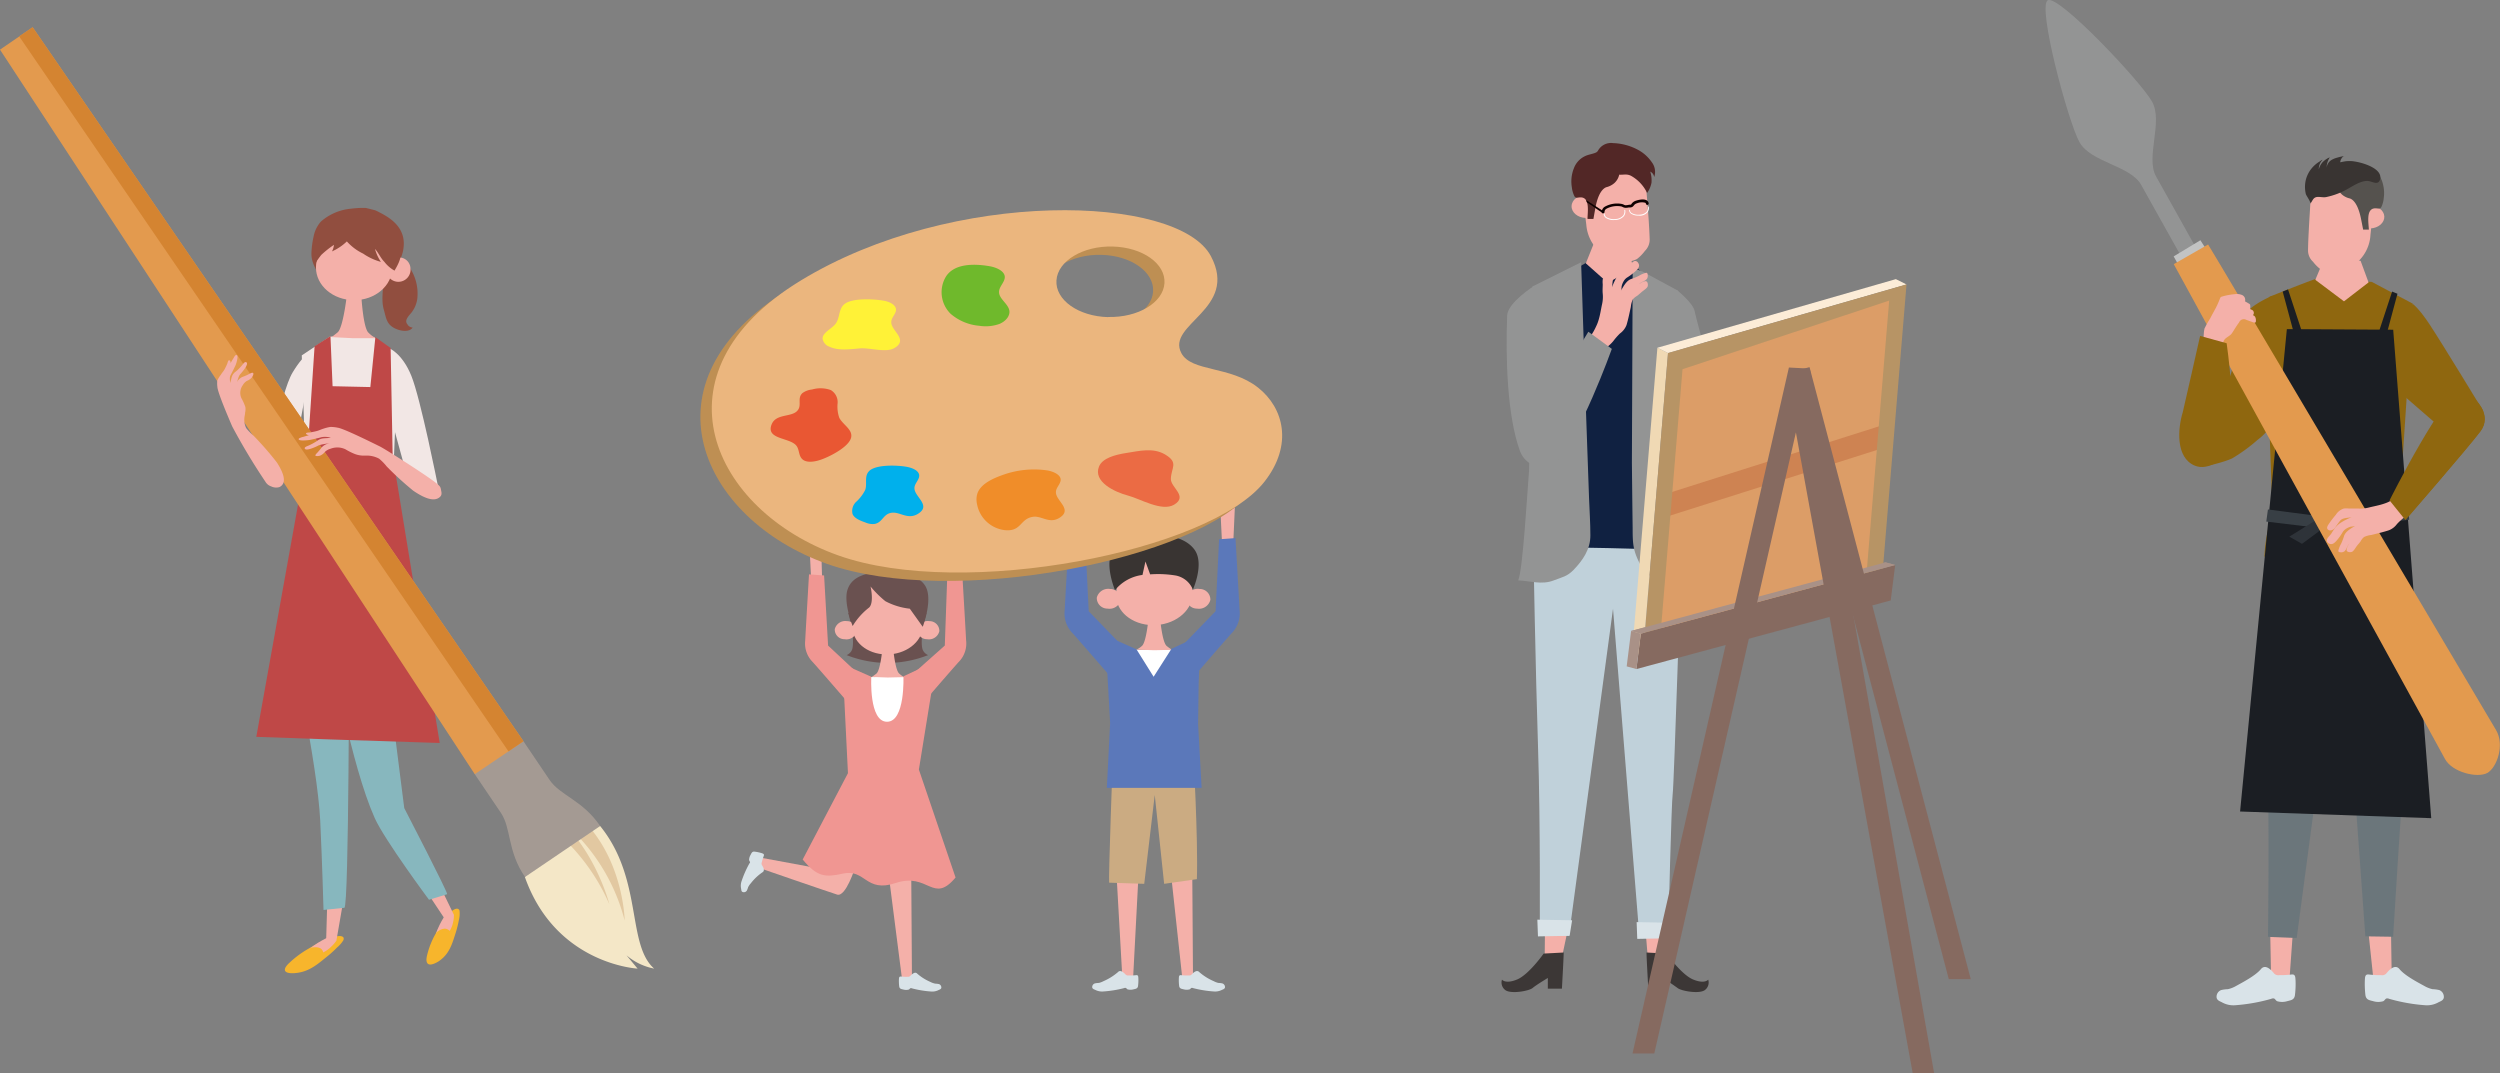 <svg xmlns="http://www.w3.org/2000/svg" viewBox="0 0 532.28 228.56"><rect x="0" y="0" width="532.28" height="228.56" fill="#808080" stroke="none"/><defs><style>.cls-1{fill:#f7b52c;}.cls-2{fill:#f4b0a9;}.cls-3{fill:#914e3f;}.cls-4{fill:#87b7be;}.cls-5{fill:#f2e7e5;}.cls-6{fill:#bf4847;}.cls-7{fill:#f4e7c7;}.cls-8{fill:#e2c8a1;}.cls-9{fill:#a49a93;}.cls-10{fill:#e39a4e;}.cls-11{fill:#d48431;}.cls-12{fill:#8f670f;}.cls-13{fill:#d9e3e8;}.cls-14{fill:#6b767b;}.cls-15{fill:#55524e;}.cls-16{fill:#393432;}.cls-17{fill:#1b1e23;}.cls-18{fill:#383f45;}.cls-19{fill:#2e3339;}.cls-20{fill:#1a1e23;}.cls-21{fill:#939494;}.cls-22{fill:#c2c3c3;}.cls-23{fill:#102141;}.cls-24{fill:#3c3736;}.cls-25{fill:#c0d1da;}.cls-26{fill:#522726;}.cls-27{fill:#0e0000;}.cls-28{fill:#fff;}.cls-29{fill:#f0d9b4;}.cls-30{fill:#fcecd7;}.cls-31{fill:#a99187;}.cls-32{fill:#dc9d67;}.cls-33{fill:#ce8352;}.cls-34{fill:#b79465;}.cls-35{fill:#866a60;}.cls-36{fill:#cbab82;}.cls-37{fill:#5b78ba;}.cls-38{fill:#6a5150;}.cls-39{fill:#f09692;}.cls-40{fill:#be8f53;}.cls-41{fill:#ebb67e;}.cls-42{fill:#6fb92c;}.cls-43{fill:#fff237;}.cls-44{fill:#e95733;}.cls-45{fill:#eb6b44;}.cls-46{fill:#00b0ec;}.cls-47{fill:#f08d29;}</style></defs><title>lp_people_left</title><g id="レイヤー_2" data-name="レイヤー 2"><g id="レイヤー_1-2" data-name="レイヤー 1"><path class="cls-1" d="M97.85,194a.29.29,0,0,1,0-.09c-.23-.69-.94-.45-1.45-.08-1.78,1.29-2.69,3.19-3.67,5a17.54,17.54,0,0,0-1.8,4.57c-.26,1-.28,2.39,1.34,1.83a5.24,5.24,0,0,0,1.16-.58c2.28-1.54,2.85-3.73,3.6-6.07a21.33,21.33,0,0,0,.65-2.59A5.76,5.76,0,0,0,97.85,194Z"/><polygon class="cls-2" points="90.58 189.45 95.18 196.37 96.62 194.73 93.29 187.86 90.58 189.45"/><path class="cls-2" d="M96.65,194.73l-2.15.55s-3.32,5.34-.61,4.4C96.79,198.68,96.65,194.73,96.65,194.73Z"/><path class="cls-1" d="M92.9,198.57s1.48-1.47,2.66-.54.68.95.68.95l-1.74,2.55-2.07-.34Z"/><path class="cls-1" d="M73.14,200.14l0-.08c.22-.69-.52-.82-1.18-.74-2.29.28-4.2,1.48-6.11,2.57A21.52,21.52,0,0,0,61.61,205c-.82.74-1.67,1.91,0,2.17a5.48,5.48,0,0,0,1.34,0c2.86-.26,4.66-1.87,6.69-3.51a22.58,22.58,0,0,0,2.11-1.91A6.6,6.6,0,0,0,73.14,200.14Z"/><path class="cls-3" d="M81.58,59.56A12.46,12.46,0,0,0,81.26,57c-.26-1-.67-2.14.55-2.77,2.39-1.23,4.51,1.31,5.54,2.93a10,10,0,0,1,1.52,6.23,6.07,6.07,0,0,1-1.26,3.16c-.66.82-1.77,1.82-.62,2.74a2,2,0,0,1-.23-.18,1.43,1.43,0,0,0,1.1.63c-.67,1-2.33.76-3.34.37-2.25-.88-2.27-2.31-2.79-4.14C81.11,63.84,81.65,61.73,81.58,59.56Z"/><path class="cls-4" d="M70.53,138.92s4.16,23.87,9.25,35.25c2.09,4.66,11.56,17.4,11.56,17.4l3.86-1.18c.33-.1-9.13-18.34-9.13-18.34l-4.5-35.51Z"/><polygon class="cls-2" points="69.65 192.96 69.42 200.97 71.63 200.24 72.91 192.85 69.65 192.96"/><path class="cls-2" d="M71.65,200.25l-2.15-.52s-6,3-3.16,3.47C69.41,203.68,71.65,200.25,71.65,200.25Z"/><path class="cls-4" d="M61.82,136.25s5.77,26.31,6.36,38.49c.45,9.49.7,19,.7,19l4.44-.46c1-.11,1-57.41,1-57.41Z"/><path class="cls-5" d="M82.79,74.11s2.79,1,4.78,5.88,5.66,23.41,5.66,23.41l-6.42-1.51L83.19,88.7Z"/><path class="cls-5" d="M83.87,97.5s.91-21.66.91-21.66l-5.23-4.1-9.3-.08-6,4L65,98.07Z"/><polygon class="cls-6" points="83.6 97 83.17 74.09 79.92 71.78 78.85 82.41 70.81 82.23 70.36 71.56 66.98 73.73 65.49 96.11 54.57 156.88 70.44 157.44 93.62 158.19 83.6 97"/><path class="cls-3" d="M85.8,53.48C84.92,57.64,80,61.35,80,61.35l-9.69-.27s-4.17-3.55-4-7.25a19.33,19.33,0,0,1,.48-3.57,6.67,6.67,0,0,1,1.53-3.08,11.29,11.29,0,0,1,6.43-2.75,18.86,18.86,0,0,1,2.32-.16c.5,0,.81,0,.81,0h0l2,.5s.29.12.75.36C82.56,46.14,86.9,48.28,85.8,53.48Z"/><path class="cls-2" d="M83.51,57c0,3.83-3.66,6.93-8.14,6.91s-8.12-3.12-8.1-7,3.66-6.93,8.14-6.91S83.53,53.21,83.51,57Z"/><path class="cls-2" d="M87.39,57.08a2.59,2.59,0,1,1-2.56-2.26A2.42,2.42,0,0,1,87.39,57.08Z"/><path class="cls-3" d="M67.69,52.19A11.77,11.77,0,0,0,67,54.43c-.07.44-.4,1.47,0,1.84a21.86,21.86,0,0,1,1.41-2,21.22,21.22,0,0,1,2.69-2.14,3.66,3.66,0,0,1-.42,1.4,11,11,0,0,0,3.17-2.13A11.05,11.05,0,0,0,77.32,54a12.43,12.43,0,0,0,3.78,1.76A9.28,9.28,0,0,1,79.84,53c.76.81,1.16,1.91,2,2.75A7,7,0,0,0,84,57.62c.92-1.58,1.65-3,1.29-4.91A7.69,7.69,0,0,0,79.17,47a7,7,0,0,1-1.65-.24,2.72,2.72,0,0,0-1.28-.29A10.15,10.15,0,0,0,70,48.62,7.29,7.29,0,0,0,67.69,52.19Z"/><path class="cls-2" d="M75.26,72l4.72,0a7,7,0,0,1-1.5-1.14c-1.2-1-1.57-8.21-1.57-8.21l-1.52,0v0l-1.52,0s-.78,7.15-2,8.13l-1.26,1L75,72v0h.28Z"/><path class="cls-5" d="M66.7,74.79s-1.59-.12-4.37,4.46S56.9,101,56.9,101l4.76,1.23Z"/><path class="cls-1" d="M66.16,201.8s2.14-.58,2.59.75,0,1.13,0,1.13l-3,1.37-1.56-1.24Z"/><path class="cls-7" d="M127.78,175.87c9.15,11.29,5.61,25.18,11.5,30.36a12.93,12.93,0,0,1-5.89-2.83l2.36,2.83s-17.43-.89-24-19.51l7.07-10.86Z"/><path class="cls-8" d="M122.89,177.84A40.88,40.88,0,0,1,133,196s-.16-11.78-8-20.48Z"/><path class="cls-8" d="M117.92,176.69a43,43,0,0,1,11.82,15.84s-2.8-11.17-10.94-18.31Z"/><path class="cls-9" d="M106.64,173.05l-5.56-8.22-.5-11.92,10.87,4.91,5.56,8.23c2.24,3.32,7.07,4.34,10.77,9.82l-8,5.42-8,5.43C108,181.23,108.89,176.38,106.64,173.05Z"/><polygon class="cls-10" points="101.08 164.83 111.45 157.82 6.95 5.8 0 10.57 101.08 164.83"/><polygon class="cls-11" points="108.26 159.98 111.45 157.82 6.95 5.8 4.08 7.74 108.26 159.98"/><path class="cls-2" d="M77.12,97c.38,0,.76,0,1.14,0a5.58,5.58,0,0,1,2.46.66,10.76,10.76,0,0,1,1.6,1.64A67.79,67.79,0,0,0,88,104.49c1.21.8,4.26,2.83,5.75,1.23.43-.47.21-1,.12-1.57s-.4-.8-.9-1.21c-1.73-1.47-10.91-7.31-12.08-7.88-1.77-.87-7.74-3.84-9-4a7.32,7.32,0,0,0-1.54-.16,8.78,8.78,0,0,0-1.43.35c-.56.16-1,.42-1.62.56-.42.1-.85.19-1.28.27-.18,0-.76,0-.86.17s.38.41.63.42c-.38.1-.76.19-1.12.32a3.64,3.64,0,0,0-1,.35c-.56.68,2,.39,2.38.31.83-.18,1.59-.34,2.39-.57a4.33,4.33,0,0,1,2,.12c-.56.09-1.15.08-1.72.15a2.7,2.7,0,0,0-1.26.56,12.22,12.22,0,0,1-1.86,1c-.25.1-.79.29-.72.56.18.74,2.63-.45,3-.66a10.74,10.74,0,0,1,2.4-.42,2.65,2.65,0,0,0-1.89,1,9.34,9.34,0,0,1-.69.84c-.12.16-.59.56-.55.75s.77.14,1.07,0a2.69,2.69,0,0,0,1-.81,2.85,2.85,0,0,1,1.19-.64,4,4,0,0,1,3.14.13,13.25,13.25,0,0,0,2,1A5.32,5.32,0,0,0,77.12,97Z"/><path class="cls-2" d="M52.18,87.9c0,.33-.11.66-.14,1a4.05,4.05,0,0,0,.37,2.24A11.41,11.41,0,0,0,54,92.78a66.41,66.41,0,0,1,5,5.75c.72,1.18,2.55,4.15.51,5.17a2.38,2.38,0,0,1-1.79-.15,2.19,2.19,0,0,1-1.22-1,133.29,133.29,0,0,1-7.05-11.74c-.72-1.67-3.15-7.32-3.17-8.48a5.14,5.14,0,0,1,0-1.36A6.59,6.59,0,0,1,47,79.82c.27-.46.64-.83.88-1.31s.35-.7.5-1.06c.07-.15.16-.66.32-.72.32-.13.42.4.39.61.16-.3.33-.62.52-.91s.38-.72.55-.79c.85-.37.13,1.82,0,2.11-.33.69-.63,1.32-1,2s-.17,1.11-.18,1.8c.19-.48.26-1,.43-1.47a2.26,2.26,0,0,1,.83-1,10,10,0,0,0,1.4-1.44c.16-.2.46-.64.74-.54.81.28-.9,2.21-1.2,2.54-.48.53-.53,1.36-.84,2a2.36,2.36,0,0,1,1.47-1.46,9.16,9.16,0,0,0,1.06-.46c.19-.08.72-.42.92-.35.37.12,0,.69-.11.93a2.71,2.71,0,0,1-1.08.78,2.41,2.41,0,0,0-.9.92,2.78,2.78,0,0,0-.32,2.74,11.73,11.73,0,0,1,.86,1.91A3.44,3.44,0,0,1,52.18,87.9Z"/><path class="cls-12" d="M510,105.33s11-23.23,14.18-22,6.45,5.12,3.92,8.5-16,18.92-16,18.92Z"/><polygon class="cls-2" points="483.36 198.63 483.58 210.13 487.34 210.13 488.19 198.29 483.36 198.63"/><path class="cls-13" d="M487.83,207.49a1.23,1.23,0,0,1,.43,0c.44.12.45.6.49,1.24a19.62,19.62,0,0,1-.11,3c-.1,1.18-.84,1.21-1.69,1.44a3.75,3.75,0,0,1-2.12,0c-.21-.09-.35-.35-.53-.5s-.43-.13-.75,0a37.94,37.94,0,0,1-7.67,1.36,5,5,0,0,1-2.72-.58c-.41-.25-1.05-.36-1.21-1a1.52,1.52,0,0,1,.95-1.65,6.93,6.93,0,0,1,1.44-.19,6.09,6.09,0,0,0,1.79-.71c1.46-.8,4.15-2.21,5.26-3.58.84-1,1.94-.08,2.68.8a1.19,1.19,0,0,0,1.21.5C486.15,207.65,487.44,207.54,487.83,207.49Z"/><polygon class="cls-2" points="509.08 198.63 509.26 210.13 505.5 210.13 504.25 198.29 509.08 198.63"/><path class="cls-13" d="M504.42,207.49a1.17,1.17,0,0,0-.42,0c-.45.12-.46.6-.5,1.24a21,21,0,0,0,.11,3c.11,1.18.85,1.21,1.7,1.44a3.72,3.72,0,0,0,2.11,0c.21-.09.35-.35.54-.5s.43-.13.75,0a37.82,37.82,0,0,0,7.66,1.36,5,5,0,0,0,2.72-.58c.42-.25,1.06-.36,1.22-1a1.54,1.54,0,0,0-.95-1.65,7.11,7.11,0,0,0-1.44-.19,6.09,6.09,0,0,1-1.79-.71c-1.47-.8-4.15-2.21-5.26-3.58-.84-1-1.95-.08-2.68.8a1.2,1.2,0,0,1-1.22.5C506.11,207.65,504.81,207.54,504.42,207.49Z"/><path class="cls-14" d="M483.5,117.59s-1.27,26.19-.77,42.12.15,39.76.15,39.76l6.12.24,9.47-71.18,5.14,70.83,5.92.09s1.72-28.45,2-30.19,1.21-50.64,1.21-50.64S483.76,116.84,483.5,117.59Z"/><path class="cls-12" d="M483.71,105.75l-1.48-41.51,1-1.07s10-4,10-3.81l11.76.66,8.73,4.64-2.3,35c.4,5.5.58,17.08.69,19.59.07,1.66-14.9,1.79-18.88,1.3a58.08,58.08,0,0,1-11.11-2.07C482.4,112.39,483.9,111,483.71,105.75Z"/><path class="cls-12" d="M483.78,63s-6.06,2.37-6.82,5.75a90.27,90.27,0,0,0-1.59,9.08c-.31,2.57-1.66,4.7-3,6.81A22,22,0,0,1,470.11,88c-.66.66-1.65.76-2.22,1.47a4.36,4.36,0,0,0-.67,1.6c-.44,1.66,3.64-.42,3.2,1.24a9.29,9.29,0,0,0-.46,3.21c.09,1.09-3,3.18-2,3.64,1.18.54,6.19-1,7.32-1.58a35.54,35.54,0,0,0,5.34-3.89h0a12.2,12.2,0,0,0,2.82-2.92c2.74-4.49,0-10.63-.07-15.45C483.34,71.06,483.83,67.21,483.78,63Z"/><path class="cls-12" d="M513.76,64.75s1.24.86,3.53,4.32c2.71,4.1,11.45,18.5,11.45,18.5l-6.51,5.72L504.36,77.81Z"/><path class="cls-2" d="M492.56,39.28a5.66,5.66,0,0,0-.57,2.59c-.14,2.51-.32,5-.44,7.53-.07,1.27-.12,2.54-.14,3.82a3.26,3.26,0,0,0,1.06,2.51,8.73,8.73,0,0,0,1.7,1.68,5.13,5.13,0,0,0,2.36.52,4.4,4.4,0,0,0,2-.5c.53-.23,1.06-.37,1.58-.59a8.28,8.28,0,0,0,2.13-1.33,8.43,8.43,0,0,0,2.46-5.5,50.38,50.38,0,0,0,.26-8.93c-.51-.08-1,0-1.52-.12a6.78,6.78,0,0,1-1.87-.87A21.8,21.8,0,0,0,498.09,38a5.46,5.46,0,0,0-4.51.25A2.86,2.86,0,0,0,492.56,39.28Z"/><path class="cls-2" d="M507.65,46.09c.06,1.33-1.25,2.47-2.93,2.54s-3.09-1-3.15-2.29,1.25-2.47,2.92-2.54S507.59,44.75,507.65,46.09Z"/><path class="cls-15" d="M507.07,38.3c-1.48-3.54-4.7-2.65-7.32-.91-1.62,1.08-2.85,2.32-1.15,4a3.87,3.87,0,0,0,1.74.87c1.35.51,2,2.73,2.28,4,.1.45.52,2.62.52,2.62l1.22,0c-.05-1.37-.69-4.6,1.44-4.52.56,0,.92.22,1.21-.27a5.71,5.71,0,0,0,.52-1.91,7.63,7.63,0,0,0-.21-3.12A6,6,0,0,0,507.07,38.3Z"/><path class="cls-16" d="M492.2,35.82a6.21,6.21,0,0,0-1.31,2.69,6.45,6.45,0,0,0,.05,2.8c.1.37,1.17,1.8.94,2.07.48-.55.55-1.24,1.32-1.42.55-.12,1.42.13,2.07,0a15.71,15.71,0,0,0,4.66-1.78c1.22-.68,2.62-1.63,4.07-1.66.89,0,2.12.93,2.61,0a1.19,1.19,0,0,0,.08-.16c.63-1.71-1.48-2.79-2.75-3.28a13,13,0,0,0-2.75-.72A5.63,5.63,0,0,0,500,34.3a4.17,4.17,0,0,0-.86.08c-.06,0-.88.18-.88.17a1.79,1.79,0,0,1,.24-.75c.14-.23.37-.55.66-.59a13.53,13.53,0,0,0-1.53.35,4.94,4.94,0,0,0-1.05.4,2.21,2.21,0,0,0-1.21,1.72,4,4,0,0,1,.71-2.22c-.05.08-.32.15-.42.2l-.41.25a5.69,5.69,0,0,0-.75.63,3.79,3.79,0,0,0-.8,1.49,2.7,2.7,0,0,1,.81-2c-.23,0-.41.23-.6.33A6.65,6.65,0,0,0,492.2,35.82Z"/><polygon class="cls-2" points="502.61 55.56 504.29 60.13 499.06 64.16 492.96 59.58 495.51 53.48 502.61 55.56"/><polygon class="cls-17" points="509.54 70.2 486.9 70.07 476.94 172.78 517.64 174.2 509.54 70.2"/><polygon class="cls-18" points="482.87 108.47 495.8 110.16 512.75 108.04 512.95 110.66 495.8 112.65 482.52 111.05 482.87 108.47"/><polygon class="cls-19" points="496.02 110.18 503 116.42 499.94 117.61 495.03 112.17 490.12 115.79 487.42 114.26 493.89 110.24 496.02 110.18"/><path class="cls-20" d="M496.78,110.05c-.07.2-.32,3.75-.32,3.75l-2.76-.63.71-3.18Z"/><polygon class="cls-17" points="487.15 61.62 490.12 70.65 488.41 70.99 486.01 62.08 487.15 61.62"/><polygon class="cls-17" points="509.31 62.08 506.34 71.1 508.06 71.45 510.45 62.54 509.31 62.08"/><path class="cls-21" d="M436,.06c2.27-1.27,19.79,17.27,22.2,21.58s-1.44,11.83.85,15.92,12.19,21.81,12.19,21.81l-1.59.89-1.59.89s-9.91-17.72-12.19-21.81-10.71-4.75-13.12-9.06S433.72,1.33,436,.06Z"/><polygon class="cls-22" points="469.71 53.06 468.49 51.15 462.8 54.59 464.07 56.88 469.71 53.06"/><path class="cls-10" d="M462.82,56.24C464,58.51,519,158.68,520.56,161.58s6.94,4.12,9,3,3.76-6,1.88-9.14S471.35,53.91,470.13,52.05Z"/><path class="cls-2" d="M469.56,69.56a20,20,0,0,1,1-1.74c.39-.75.8-1.51,1.21-2.25a22.21,22.21,0,0,0,.91-2.06.65.65,0,0,1,.13-.23.64.64,0,0,1,.26-.13,13.68,13.68,0,0,1,2.77-.52,2.85,2.85,0,0,1,1.56.2,1.13,1.13,0,0,1,.59,1.33l.83.48a.76.76,0,0,1,.22.17.6.6,0,0,1,.06.23,2.67,2.67,0,0,1,0,.56.38.38,0,0,0,0,.19.44.44,0,0,0,.27.14.72.72,0,0,1,.3,1.18.78.78,0,0,1,.52.45,1.67,1.67,0,0,1,.12.7c0,.16,0,.37-.18.42a.4.4,0,0,1-.24,0l-1.63-.58a1.07,1.07,0,0,0-1.52.53c-.56.74-1,1.52-1.52,2.3s-1.62.92-1.84,1.9a9.88,9.88,0,0,0-.23,2.42,1.43,1.43,0,0,1-.25,1.08,1.32,1.32,0,0,1-1,.24l-2.81-.07a.33.33,0,0,1-.22-.06c-.06-.06-.05-.16-.05-.25.14-1.72.27-3.45.4-5.18a5.51,5.51,0,0,1,.17-1.14C469.49,69.74,469.52,69.65,469.56,69.56Z"/><path class="cls-12" d="M467.27,99.13c2.89,1.22,6.47-1.53,7.14-3.32,2.15-5.66-.33-22.73-.33-22.73l-5.65-1.56s-3.59,15.92-3.69,16.23C463.66,91.27,463.19,97.41,467.27,99.13Z"/><path class="cls-2" d="M508.87,106.7a7.21,7.21,0,0,1-1.25.53c-1.07.37-2.19.56-3.28.83a7.11,7.11,0,0,1-2.3.21c-.67,0-1.32,0-2,0a4.39,4.39,0,0,0-1,0,3.12,3.12,0,0,0-1.71,1.33,21.67,21.67,0,0,0-1.6,2.11c-.24.38-.43.82,0,1.11s1.1,0,1.44-.47a17.82,17.82,0,0,1,1.08-1.5c.52-.63,1.68-.57,2.44-.73a13,13,0,0,0-2.35,1.2,4.42,4.42,0,0,0-1.32,1.3,9.63,9.63,0,0,0-.63.94c-.26.42-.68.73-.9,1.17s0,.87.54,1.06c.7.25,1.21-.41,1.62-.87a12.14,12.14,0,0,0,1.07-1.51,2.26,2.26,0,0,1,.7-.77,3.55,3.55,0,0,1,1.1-.51,3.26,3.26,0,0,0,.94-.18c-.85.53-2.06,1.17-2.39,2.19a12,12,0,0,1-.61,1.6,6.38,6.38,0,0,0-.57,1.38c-.06.32,0,.41.33.45a1.21,1.21,0,0,0,.9-.16c.54-.43.6-1.25,1.09-1.67a2.81,2.81,0,0,0-.6,1.34c0,.52.86.56,1.19.39s.65-.72.91-1.1.62-.72.89-1.11a3,3,0,0,1,.74-.93,5,5,0,0,1,1.55-.43c1.26-.31,2.52-.6,3.74-1a3.86,3.86,0,0,0,1.7-1.31,13.86,13.86,0,0,1,1.54-1.42,7.22,7.22,0,0,0,1.34-1.53c.44-.69.54-1.1.07-1.77s-1.62-2.12-2.63-1.35A12.31,12.31,0,0,1,508.87,106.7Z"/><path class="cls-12" d="M508.76,106.54S521,82.1,524.22,83.31s6.45,5.12,3.92,8.5-16,18.92-16,18.92Z"/><path class="cls-23" d="M338.8,55.33l-14.17,8.05,2.28,54.26s17.81,2.22,30.32-.63l-1.48-53.25-7.63-7.12Z"/><polygon class="cls-2" points="328.94 198.1 328.89 203.1 332.71 203.1 333.84 197.75 328.94 198.1"/><path class="cls-24" d="M332.93,202.8c0,1-.38,7.7-.38,7.7l-3,0,0-2.28s-2.48,1.49-3.23,2.13-4.48,1.31-5.75.5a2,2,0,0,1-.78-2.27s.76,1,3.25-.05,5.62-5.5,5.62-5.5Z"/><polygon class="cls-2" points="354.55 198.1 354.6 203.1 350.77 203.1 350.31 197.54 354.55 198.1"/><path class="cls-24" d="M350.56,202.8c0,1,.38,7.7.38,7.7l3,0,0-2.28a38.2,38.2,0,0,1,3.22,2.13c.74.63,4.49,1.31,5.75.5a2,2,0,0,0,.79-2.27s-.76,1-3.25-.05-5.62-5.5-5.62-5.5Z"/><path class="cls-21" d="M357,61.72s3.55,2.85,3.81,4.54,7.94,28.86,7.94,28.86l-7.84,2.67L349,75.88Z"/><path class="cls-25" d="M326.47,116.83s.47,26.19,1,42.38.36,39.78.36,39.78l6.22.24,9.38-69.62,5.47,67.95,6.32.09s.64-26.89.92-28.66S358,117.13,358,117.13,326.73,116.07,326.47,116.83Z"/><path class="cls-21" d="M325.56,100.11c-.39,4.9-1.34,21.39-2.32,23.46,2.52.11,5.09,1,7.58,0,1.81-.7,2.83-.82,4.19-2.21,2-2.07,3.63-4.44,3.6-7.4,0-2.6-.18-5.22-.28-7.83L337.7,88.3c-.4-11-.66-21.49-1.06-32.47L326.27,61Z"/><path class="cls-21" d="M350.24,121.73c2.21,2.67,6.57.62,10.08-.16l-3.67-23.86.52-35.87-7.4-4L347.62,57l-.17,41.5q.07,7,.16,13.91c0,3.41.07,4.9,1.74,8A9,9,0,0,0,350.24,121.73Z"/><path class="cls-2" d="M349.83,36.69a5.88,5.88,0,0,1,.62,2.62c.18,2.55.41,5.09.58,7.64.08,1.3.16,2.59.2,3.88a3.34,3.34,0,0,1-1,2.58,8.76,8.76,0,0,1-1.7,1.74,5.13,5.13,0,0,1-2.39.56,4.44,4.44,0,0,1-2-.47c-.54-.23-1.08-.36-1.61-.58a7.92,7.92,0,0,1-2.2-1.31,8.56,8.56,0,0,1-2.59-5.55,51.09,51.09,0,0,1-.42-9.07c.52-.09,1,0,1.54-.15a6.63,6.63,0,0,0,1.89-.92,22.81,22.81,0,0,1,3.48-2.18,5.57,5.57,0,0,1,4.59.18A2.92,2.92,0,0,1,349.83,36.69Z"/><path class="cls-2" d="M334.61,43.87c-.05,1.35,1.31,2.49,3,2.53s3.12-1,3.16-2.38-1.31-2.49-3-2.53S334.65,42.51,334.61,43.87Z"/><path class="cls-26" d="M334.82,36.66a5.07,5.07,0,0,1,.24-.72,4.6,4.6,0,0,1,2.32-2.65c.75-.39,1.57-.46,2.32-.77a1,1,0,0,0,.52-.42,3.18,3.18,0,0,1,3.24-1.63,12,12,0,0,1,5.25,1.41,8.3,8.3,0,0,1,3,2.69,3.36,3.36,0,0,1,.49,3.12,1.52,1.52,0,0,0-.85-1.16,5.93,5.93,0,0,1,.27,2.4,5.75,5.75,0,0,1-.93,2.16,8.2,8.2,0,0,0-3.45-3.67c-.91-.44-1.5-.17-2.49-.23a3.38,3.38,0,0,1-1,1.76,4,4,0,0,1-1.76.91c-1.36.54-2,2.82-2.25,4.08-.09.45-.48,2.67-.48,2.67H338c0-1.4.61-4.69-1.55-4.58-.57,0-.93.25-1.23-.24a5.7,5.7,0,0,1-.56-1.94A7.59,7.59,0,0,1,334.82,36.66Z"/><polygon class="cls-2" points="346.81 53.3 347.75 57.14 342.32 60.22 337.64 56.07 339.56 51.3 346.81 53.3"/><path class="cls-27" d="M341.32,45.43h0a.3.3,0,0,1-.3-.3,1.38,1.38,0,0,1,.63-1.1,5.37,5.37,0,0,1,3.74-.59,2.81,2.81,0,0,1,.37.15.89.89,0,0,0,.31.11,2.84,2.84,0,0,0,.6-.07l.33-.05c.26,0,.26,0,.38-.19l.07-.09a1.8,1.8,0,0,1,.89-.58s1.49-.52,2.26-.06a.87.87,0,0,1,.42.63.29.29,0,1,1-.58.09.27.27,0,0,0-.15-.21,2.75,2.75,0,0,0-1.75.11,1.16,1.16,0,0,0-.63.41l-.07.08a.89.89,0,0,1-.77.4l-.29,0a2.8,2.8,0,0,1-.77.07,1.53,1.53,0,0,1-.51-.16,1.39,1.39,0,0,0-.28-.12,4.84,4.84,0,0,0-3.22.5.79.79,0,0,0-.38.63A.3.3,0,0,1,341.32,45.43Z"/><polygon class="cls-27" points="337.69 42.59 341.2 44.85 341.32 45.43 337.85 43.06 337.69 42.59"/><path class="cls-28" d="M343.61,46.85a2.87,2.87,0,0,1-1.74-.48,1.15,1.15,0,0,1-.42-.8.1.1,0,0,1,.09-.1.09.09,0,0,1,.11.09,1,1,0,0,0,.34.66,3.1,3.1,0,0,0,2,.41,2.23,2.23,0,0,0,1.59-.73,1.45,1.45,0,0,0,.26-1.12.09.09,0,0,1,.08-.11.09.09,0,0,1,.11.08,1.64,1.64,0,0,1-.29,1.28,2.48,2.48,0,0,1-1.73.8Z"/><path class="cls-28" d="M348.82,45.9a2.61,2.61,0,0,1-1.59-.44,1,1,0,0,1-.38-.72.08.08,0,0,1,.08-.1.09.09,0,0,1,.1.08.81.81,0,0,0,.31.6,2.77,2.77,0,0,0,1.83.38,2.05,2.05,0,0,0,1.46-.66,1.31,1.31,0,0,0,.23-1,.09.09,0,1,1,.18,0,1.43,1.43,0,0,1-.27,1.16,2.17,2.17,0,0,1-1.58.73Z"/><path class="cls-2" d="M339.82,69.52a8.44,8.44,0,0,0,.51-1.29c.35-1.1.51-2.25.75-3.37a7.16,7.16,0,0,0,.16-2.35c-.07-.68,0-1.35,0-2a4.59,4.59,0,0,1,0-1,3.23,3.23,0,0,1,1.32-1.78,24.65,24.65,0,0,1,2.12-1.7c.39-.25,1.4-.79,1.72-.35s-.5,1.47-1,1.83a18.77,18.77,0,0,0-1.51,1.15c-.63.55-.53,1.73-.68,2.51a13.27,13.27,0,0,1,1.17-2.43,4.54,4.54,0,0,1,1.3-1.39,10.78,10.78,0,0,1,.95-.67c.42-.28.73-.72,1.17-1s.9,0,1.11.53c.28.71-.39,1.24-.85,1.67a11.82,11.82,0,0,1-1.52,1.14,2.19,2.19,0,0,0-.77.74,3.71,3.71,0,0,0-.49,1.14c-.07.3,0,.68-.17,1,.53-.89,1.15-2.14,2.19-2.5a12.7,12.7,0,0,0,1.63-.67,6,6,0,0,1,1.4-.62c.33-.07.42,0,.47.32a1.25,1.25,0,0,1-.14.93c-.43.56-1.27.64-1.68,1.15a3,3,0,0,1,1.36-.65c.53,0,.6.86.43,1.2s-.72.69-1.1,1-.73.65-1.12.94a3.05,3.05,0,0,0-.93.78,5.31,5.31,0,0,0-.4,1.59c-.29,1.29-.54,2.59-.92,3.85A4,4,0,0,1,344.91,71a13.55,13.55,0,0,0-1.41,1.61A7.41,7.41,0,0,1,342,74c-.7.47-1.11.58-1.81.12s-2.24-1.6-1.47-2.65A12.39,12.39,0,0,0,339.82,69.52Z"/><path class="cls-21" d="M326.64,60.86s-5.64,3.56-5.75,6.32c-.34,9.1,0,21.38,2.73,28.85,1.33,3.58,5.69,4.26,7.39,2.61,5.27-5.07,12.17-24.36,12.17-24.36l-5-3.65S330,84.21,330,83.84,326.64,60.86,326.64,60.86Z"/><polygon class="cls-13" points="327.32 195.81 327.45 199.37 334.19 199.24 334.72 195.94 327.32 195.81"/><polygon class="cls-13" points="348.46 196.33 348.59 199.9 355.32 199.77 355.85 196.47 348.46 196.33"/><polygon class="cls-29" points="347.51 138.68 352.88 74.04 355.14 75.17 349.77 139.81 347.51 138.68"/><polygon class="cls-30" points="403.65 59.43 352.88 74.04 355.14 75.17 405.92 60.56 403.65 59.43"/><polygon class="cls-31" points="403.51 120.3 349.35 134.91 347.28 134.34 401.44 119.73 403.51 120.3"/><polygon class="cls-32" points="351.61 138.11 398.99 123.5 404.07 62.25 356.7 76.86 351.61 138.11"/><polygon class="cls-33" points="355.38 109.84 401.44 95.23 401.44 90.33 355.38 104.94 355.38 109.84"/><path class="cls-34" d="M355.14,75.17l50.78-14.61-5.37,64.64-50.78,14.61ZM402.23,64l-44,14.61-4.8,57.86,44-14.61Z"/><polygon class="cls-35" points="348.41 142.45 402.56 127.84 403.51 120.3 349.35 134.91 348.41 142.45"/><polygon class="cls-31" points="348.41 142.45 349.35 134.91 347.28 134.34 346.34 141.88 348.41 142.45"/><polygon class="cls-31" points="403.51 120.3 349.35 134.91 347.28 134.34 401.44 119.73 403.51 120.3"/><polygon class="cls-35" points="385.27 78.17 419.6 208.47 414.92 208.47 380.9 79.33 385.27 78.17"/><polygon class="cls-35" points="380.88 78.25 385.33 78.48 411.81 228.56 407.25 228.56 382.37 92.06 352.22 224.3 347.58 224.3 380.88 78.25"/><path class="cls-28" d="M241,138.75l.89-.41,7.19-.09.45.1-3.75,15.45C245.84,153.3,241,138.75,241,138.75Z"/><path class="cls-2" d="M245.88,138.44l3.66-.09a9.84,9.84,0,0,1-1.12-.8c-1-.76-1.44-6.1-1.44-6.1h-2.43s-.46,5.34-1.44,6.1a4.76,4.76,0,0,1-1.13.76l3.67.13h.23Z"/><polygon class="cls-2" points="253.84 184.69 254.01 209.05 251.81 209.05 249.36 186.43 253.84 184.69"/><path class="cls-13" d="M251.52,207.63a.64.64,0,0,0-.24,0c-.27.06-.27.32-.29.66a9.24,9.24,0,0,0,.06,1.58c.06.63.49.66,1,.78a2.39,2.39,0,0,0,1.23,0c.13-.05.21-.19.32-.27s.25-.07.43,0a24,24,0,0,0,4.48.72,3.13,3.13,0,0,0,1.59-.31c.24-.13.61-.19.71-.53a.81.81,0,0,0-.56-.88,3.94,3.94,0,0,0-.84-.1,4.14,4.14,0,0,1-1-.38,11.69,11.69,0,0,1-3.06-1.92c-.5-.55-1.14,0-1.57.43a.72.72,0,0,1-.71.27C252.51,207.72,251.75,207.66,251.52,207.63Z"/><polygon class="cls-2" points="237.65 184.94 239.01 209.05 241.21 209.05 242.38 186.68 237.65 184.94"/><path class="cls-13" d="M241.84,207.63a.69.69,0,0,1,.25,0c.26.06.26.32.28.66a9.24,9.24,0,0,1-.06,1.58c-.06.63-.49.66-1,.78a2.39,2.39,0,0,1-1.23,0c-.13-.05-.21-.19-.32-.27s-.25-.07-.43,0a24,24,0,0,1-4.48.72,3.13,3.13,0,0,1-1.59-.31c-.24-.13-.61-.19-.71-.53a.81.81,0,0,1,.56-.88,3.94,3.94,0,0,1,.84-.1,4.14,4.14,0,0,0,1-.38,11.92,11.92,0,0,0,3.07-1.92c.49-.55,1.13,0,1.56.43a.72.72,0,0,0,.71.27C240.85,207.72,241.61,207.66,241.84,207.63Z"/><path class="cls-36" d="M247.86,188.18l-2-18.93-2.24,18.93-7.47-.25c-.17-.93.82-27.73.82-27.73s16.92-.94,17.07-.54c0,0,1.08,19,.79,27.52Z"/><polygon class="cls-37" points="249.41 138.15 245.62 144.09 241.97 138.25 235.32 135.3 236.36 153.96 235.66 167.75 255.84 167.75 255.09 154.18 255.21 145.46 255.59 135.24 249.41 138.15"/><path class="cls-2" d="M253.88,126.72c-.19,3.58-4,6.44-8.46,6.38s-7.95-3-7.76-6.58,1.48-8.09,8.45-8.09S254.07,123.15,253.88,126.72Z"/><path class="cls-2" d="M257.7,127.72a2.49,2.49,0,0,1-2.84,1.86,2.26,2.26,0,0,1-2.28-2.32,2.49,2.49,0,0,1,2.83-1.86A2.26,2.26,0,0,1,257.7,127.72Z"/><path class="cls-2" d="M238.64,127.72a2.48,2.48,0,0,1-2.83,1.86,2.26,2.26,0,0,1-2.29-2.32,2.5,2.5,0,0,1,2.83-1.86A2.26,2.26,0,0,1,238.64,127.72Z"/><path class="cls-16" d="M237.4,125.65a9,9,0,0,1,5.85-3.24l.63-2.86,1,2.74a23.06,23.06,0,0,1,5.48.25,4.93,4.93,0,0,1,3.62,3s2.49-5.48.37-8.47-7.1-3.49-10.34-3.12-6.72,1.12-7.6,4.49C235.62,121.45,237.4,125.65,237.4,125.65Z"/><path class="cls-37" d="M239.14,137.73l-7.34-7.59-.75-15.32-3.49-.25s-.75,12.7-.87,15.32a6,6,0,0,0,1.74,5c2.24,2.49,10.71,12.33,10.71,12.33"/><polygon class="cls-2" points="262.55 116.19 262.99 106.35 259.89 109.63 260.22 116.35 262.55 116.19"/><path class="cls-37" d="M251.46,137.73l7.35-7.59.75-15.32,3.49-.25s.74,12.7.87,15.32a6.05,6.05,0,0,1-1.75,5c-2.24,2.49-10.71,12.33-10.71,12.33"/><path class="cls-28" d="M184.62,144.54l.82-.38,6.61-.08.42.09.75,11.92-4.2,2.3c0-.16-4.18-.89-4.82-2.91C182.9,151.38,184.62,144.54,184.62,144.54Z"/><path class="cls-38" d="M180.59,130.48c1.26,4.47,1.15,7.28.75,8a2.13,2.13,0,0,1-1.09,1,23.94,23.94,0,0,0,8.14,1.66l-1.95-8.77Z"/><path class="cls-38" d="M197.27,130.48c-1.26,4.47-1.15,7.28-.75,8a2.13,2.13,0,0,0,1.09,1,23.94,23.94,0,0,1-8.14,1.66l1.95-8.77Z"/><path class="cls-2" d="M189.1,144.25l3.37-.08a7.73,7.73,0,0,1-1-.74c-.9-.69-1.33-5.6-1.33-5.6h-2.23s-.43,4.91-1.33,5.6-1,.7-1,.7l3.38.12h.21Z"/><polygon class="cls-2" points="194.02 186.81 194.17 209.21 192.15 209.21 189.1 185.38 194.02 186.81"/><path class="cls-13" d="M191.89,207.92h-.23c-.24.06-.25.29-.27.61a8.92,8.92,0,0,0,.06,1.46c.06.57.46.59.91.7a2.2,2.2,0,0,0,1.14,0c.11-.05.19-.18.29-.25s.22-.07.4,0a21.86,21.86,0,0,0,4.11.67,2.92,2.92,0,0,0,1.46-.28c.23-.13.57-.18.66-.49a.77.77,0,0,0-.51-.82,5,5,0,0,0-.78-.09,3.47,3.47,0,0,1-1-.35,10.69,10.69,0,0,1-2.82-1.76c-.45-.51-1,0-1.44.4a.67.67,0,0,1-.65.24C192.79,208,192.1,207.94,191.89,207.92Z"/><path class="cls-2" d="M178.24,190.47c-1.83-.57-17.54-6-17.54-6l.5-2L174.88,185l7.16-.24S180.08,191.05,178.24,190.47Z"/><path class="cls-13" d="M162.6,182.27a.64.64,0,0,0,.05-.23c0-.24-.22-.31-.52-.41a8.54,8.54,0,0,0-1.42-.3c-.58-.09-.69.28-.91.7a2.23,2.23,0,0,0-.31,1.09,1.87,1.87,0,0,0,.17.35c.08.19,0,.23-.11.38a22.06,22.06,0,0,0-1.68,3.82,3,3,0,0,0-.09,1.49c.07.24,0,.59.31.75a.75.75,0,0,0,.92-.29,4.59,4.59,0,0,0,.28-.73,3.61,3.61,0,0,1,.58-.84,10.91,10.91,0,0,1,2.41-2.29c.61-.31.3-1,0-1.49a.68.68,0,0,1-.07-.7C162.3,183.12,162.53,182.46,162.6,182.27Z"/><path class="cls-39" d="M195.64,163.85l3-18.53-.61-4L192.35,144s.41,9.67-3.49,9.67-3.35-9.58-3.35-9.58l-6.12-2.71,1.15,23.24L170.9,183c3.1,3.75,4.83,3.83,8.57,3,4.81-1.07,4.81,4.17,11.24,2,7-2.33,7.92,4.61,12.74-1.17Z"/><path class="cls-2" d="M196.46,133.47c-.18,3.29-3.66,5.92-7.78,5.87s-7.32-2.76-7.14-6.05.78-9.8,7.19-9.8S196.63,130.18,196.46,133.47Z"/><path class="cls-2" d="M200,134.39a2.28,2.28,0,0,1-2.6,1.71,2.07,2.07,0,0,1-2.1-2.13,2.3,2.3,0,0,1,2.6-1.72A2.08,2.08,0,0,1,200,134.39Z"/><path class="cls-2" d="M182.44,134.39a2.29,2.29,0,0,1-2.61,1.71,2.07,2.07,0,0,1-2.1-2.13,2.31,2.31,0,0,1,2.61-1.72A2.08,2.08,0,0,1,182.44,134.39Z"/><path class="cls-38" d="M181.54,133.29a14.31,14.31,0,0,1,3.52-3.95c1.09-1.09.29-4.47.29-4.47A22.25,22.25,0,0,0,188.5,128a14.49,14.49,0,0,0,5.21,1.6l2.75,3.85s2.37-6.14.42-8.89-6.53-3.21-9.51-2.86-6.18,1-7,4.12C179.66,128.62,181.54,133.29,181.54,133.29Z"/><polygon class="cls-2" points="175.03 123.16 174.86 117.1 172.37 116.6 172.7 123.33 175.03 123.16"/><path class="cls-39" d="M182.9,143.6l-6.59-6.15-.85-14.93-3.21-.23s-.69,11.69-.81,14.09a5.57,5.57,0,0,0,1.61,4.59c2.06,2.29,9.85,11.34,9.85,11.34"/><path class="cls-39" d="M194.24,143.6l6.92-6.15.53-14.93,3.2-.23s.69,11.69.81,14.09a5.57,5.57,0,0,1-1.61,4.59c-2.06,2.29-9.85,11.34-9.85,11.34"/><path class="cls-40" d="M265.43,84.29C259.51,79.62,251.27,81,249.12,77c-3.36-6.24,12.31-9.35,6.25-20.7-7-13.09-54.85-14.57-87.33,5.23s-18.7,49,8,58.51,79.18-.93,90.74-15.69C272.93,96.51,270.94,88.64,265.43,84.29Zm-31.92-15c-6.35-.16-11.27-3.66-11-7.81s5.65-7.38,12-7.22,11.27,3.67,11,7.82S239.86,69.42,233.51,69.25Z"/><path class="cls-41" d="M267.85,82.52c-5.92-4.67-14.16-3.31-16.31-7.31-3.36-6.23,12.31-9.35,6.26-20.7-7-13.09-54.85-14.56-87.33,5.23s-18.71,49,8,58.51,79.19-.93,90.74-15.68C275.35,94.75,273.36,86.87,267.85,82.52Zm-31.92-15c-6.35-.17-11.27-3.67-11-7.82s5.64-7.38,12-7.21,11.27,3.66,11,7.81S242.28,67.65,235.93,67.49Z"/><path class="cls-42" d="M210.64,56.67c-3.48-.59-7.5-.51-9.24,2.22a6.45,6.45,0,0,0,1,7.92,10.7,10.7,0,0,0,6.08,2.55,8.7,8.7,0,0,0,4.31-.39c1.31-.54,2.3-1.69,2.11-2.84-.24-1.47-2.25-2.53-2.19-4,0-1.16,1.37-2.17,1.21-3.32S212.13,56.92,210.64,56.67Z"/><path class="cls-43" d="M188,64c-2-.34-6.5-.58-8.16.71-1.37,1.07-.94,2.92-1.93,4.22-.86,1.13-2.78,1.86-2.77,3.16a2.14,2.14,0,0,0,1.4,1.7c1.87.91,4.27.59,6.47.39s5.6,1,7.43-.08c3.07-1.82-.75-3.65-.68-5.54,0-1,1.15-1.82,1-2.79S189.22,64.17,188,64Z"/><path class="cls-44" d="M174.9,97.83c2.11-.76,6.41-3,6.36-5.08,0-1.47-1.89-2.45-2.57-3.81a7.27,7.27,0,0,1-.35-3.12,3,3,0,0,0-1.45-2.77,6.48,6.48,0,0,0-4-.12,4.14,4.14,0,0,0-2.06.78c-1.24,1.19.12,2.74-1.25,3.92s-4.39.49-5.29,2.73c-1.28,3.2,3.71,2.77,5.2,4.45.77.86.46,2.19,1.38,3S173.59,98.31,174.9,97.83Z"/><path class="cls-45" d="M247.92,96.68c-2.49-1.37-5.23-.69-8.09-.24-2.37.37-5.11,1.08-5.84,2.9-1.29,3.2,3.26,5.41,6.26,6.2,2.5.66,7.13,3.45,9.72,1.92,3.06-1.82-.76-3.65-.68-5.54.09-2.36,1.66-3.38-1.1-5.08Z"/><path class="cls-46" d="M192.92,99.37c-2-.34-6.6-.51-7.94,1-1,1.11-.31,2.63-.76,3.93a8.55,8.55,0,0,1-1.85,2.47,2.68,2.68,0,0,0-.85,2.68c.4.92,1.62,1.4,2.73,1.79a3.77,3.77,0,0,0,2,.31c1.68-.35,1.76-2.08,3.53-2.37s3.45,1.53,5.6.26c3.07-1.82-.75-3.66-.68-5.54,0-1,1.15-1.82,1-2.79S194.18,99.58,192.92,99.37Z"/><path class="cls-47" d="M223,100.16a19.58,19.58,0,0,0-9.61,1c-2.29.82-4.7,2-5.32,4a4.34,4.34,0,0,0-.06,2.12,6.82,6.82,0,0,0,5.89,5.59c3.61.38,3.21-2.38,6-2.83,1.86-.3,3.44,1.53,5.59.26,3.07-1.82-.75-3.66-.67-5.54,0-1,1.15-1.82,1-2.79S224.2,100.37,223,100.16Z"/></g></g></svg>